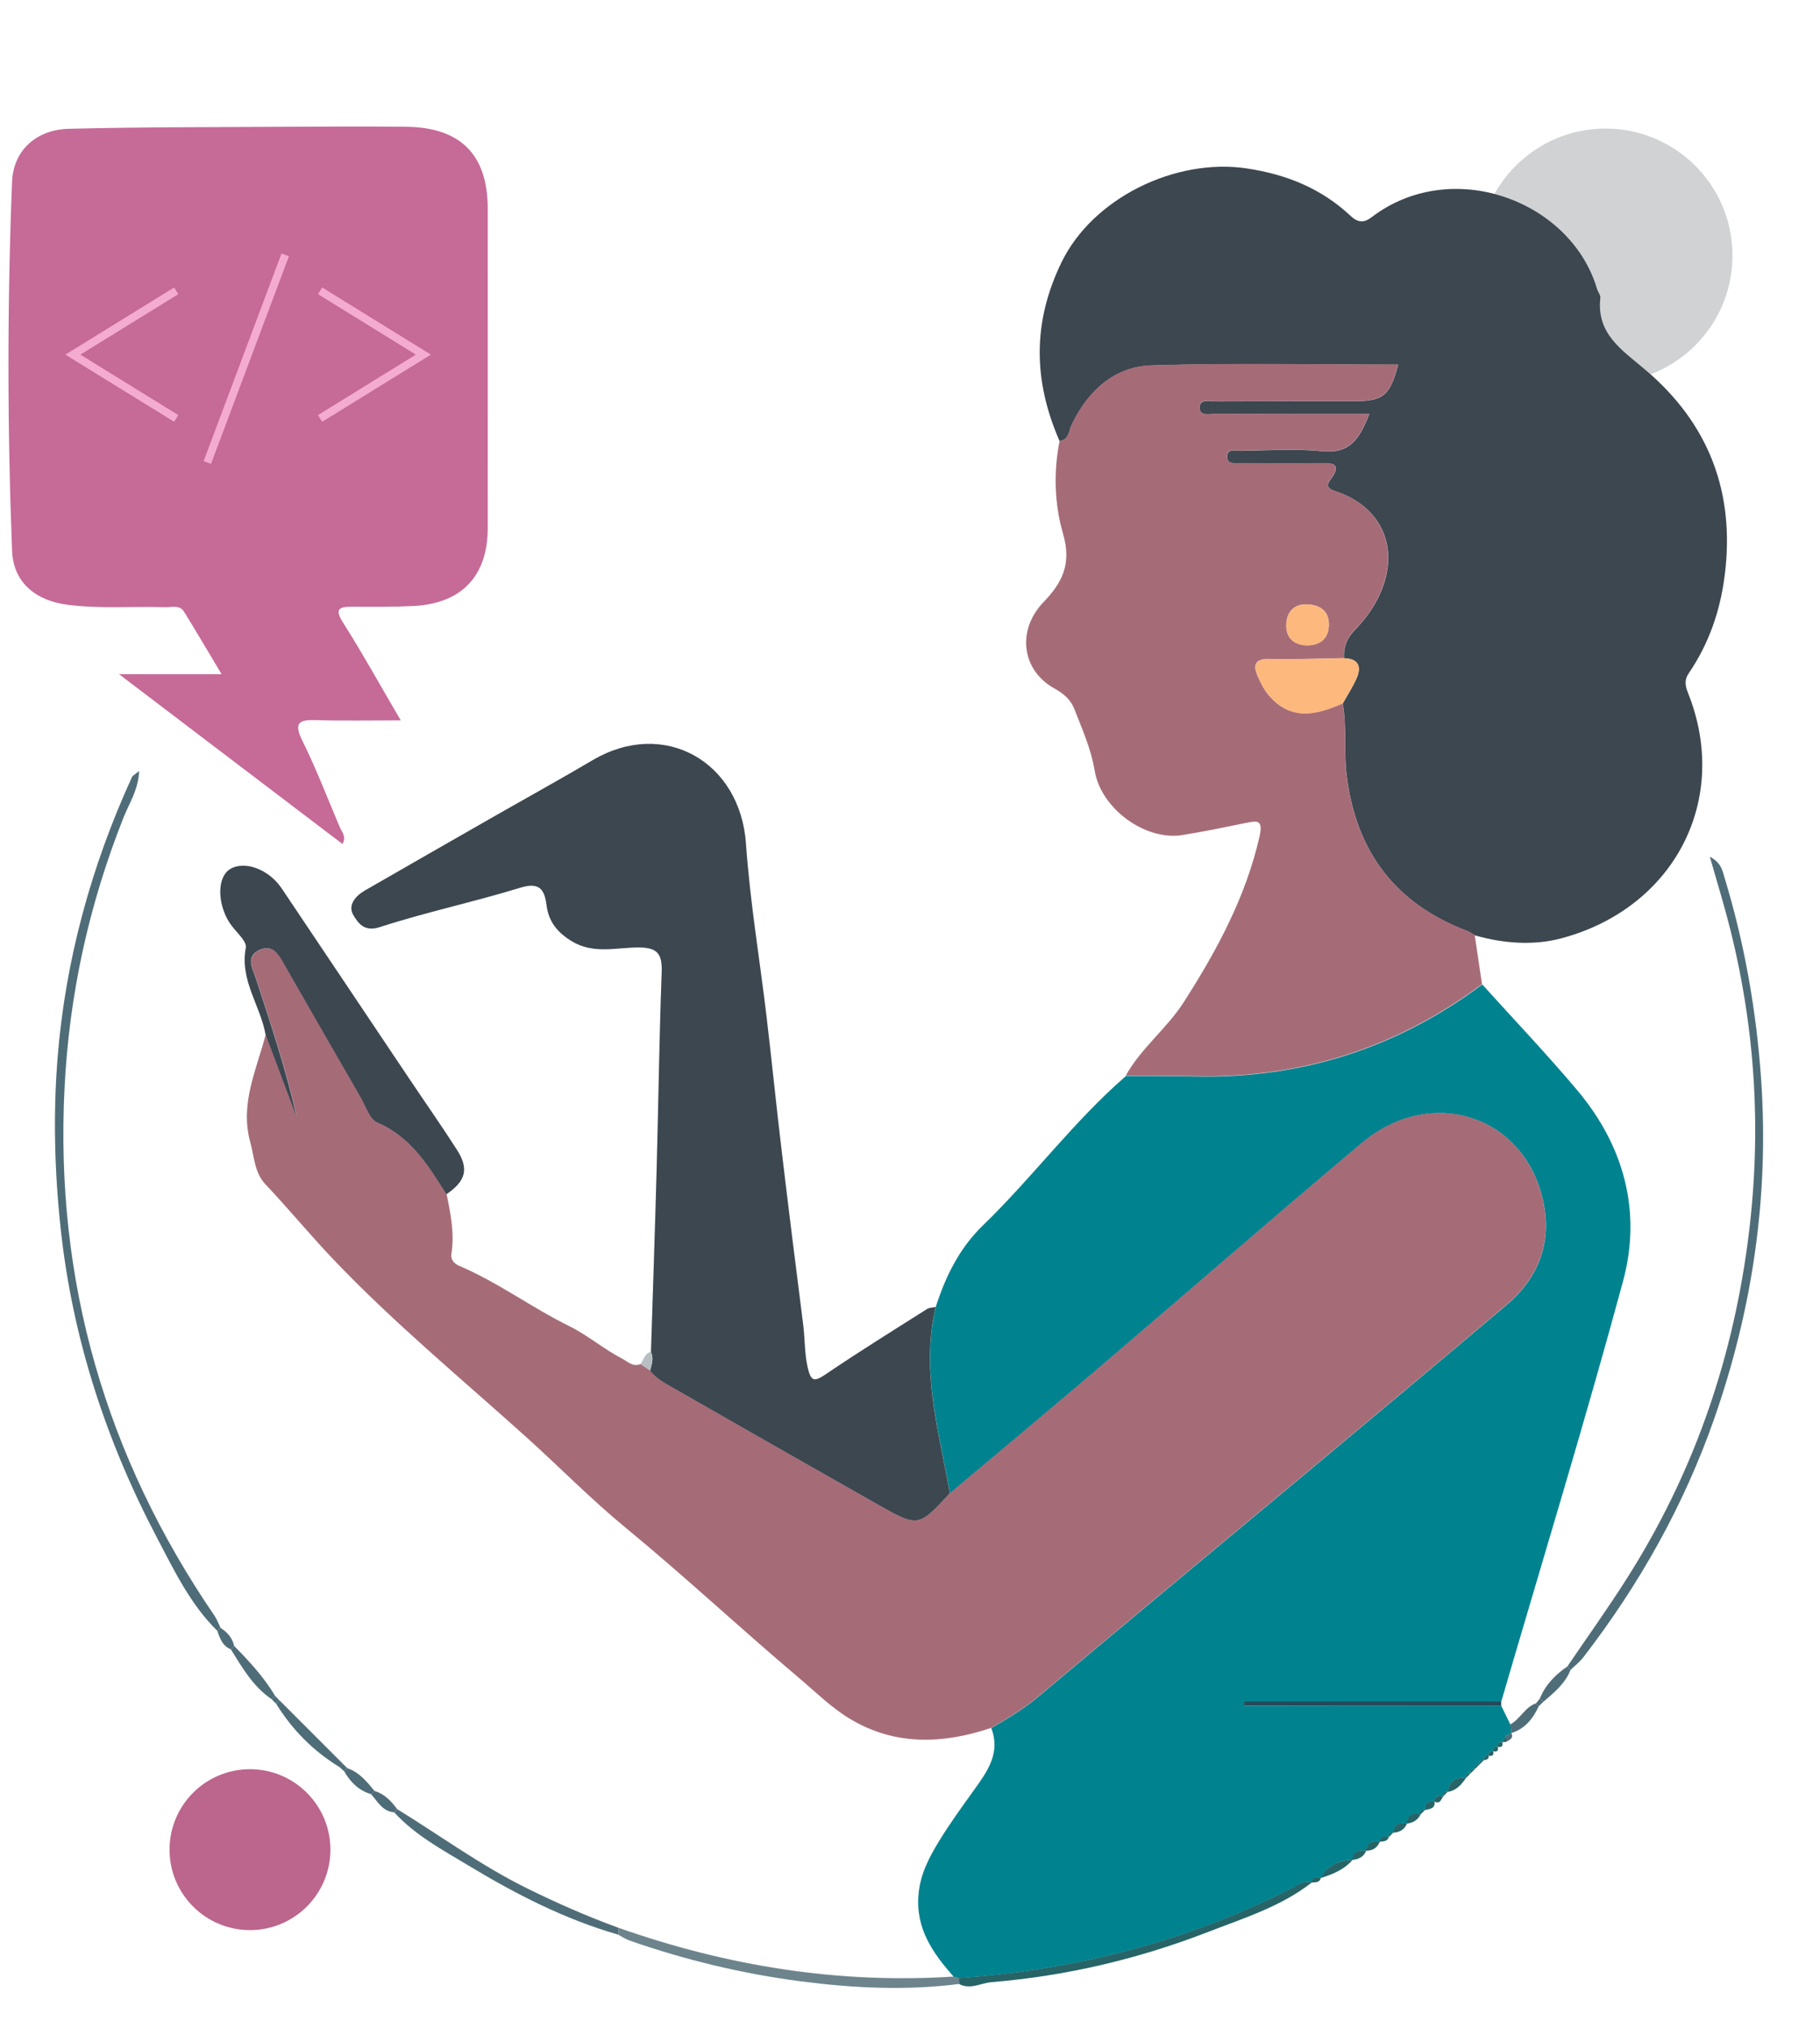 <?xml version="1.0" encoding="utf-8"?>
<!-- Generator: Adobe Illustrator 24.1.3, SVG Export Plug-In . SVG Version: 6.00 Build 0)  -->
<svg version="1.1" id="Layer_1" xmlns="http://www.w3.org/2000/svg" xmlns:xlink="http://www.w3.org/1999/xlink" x="0px" y="0px"
	 viewBox="0 0 230.8 257.1" style="enable-background:new 0 0 230.8 257.1;" xml:space="preserve">
<style type="text/css">
	.st0{fill:#BC658D;}
	.st1{fill:#D0D2D3;}
	.st2{fill:#E7E7E7;}
	.st3{fill:#00838F;}
	.st4{fill:#3C4750;}
	.st5{fill:#A56C78;}
	.st6{fill:#C66A98;}
	.st7{fill:#4F6D78;}
	.st8{fill:#6D848D;}
	.st9{fill:#266467;}
	.st10{fill:#254A59;}
	.st11{fill:#B7BFC3;}
	.st12{fill:#FDB87E;}
	.st13{fill:none;stroke:#F4ABD0;stroke-miterlimit:10;}
	.st14{fill:#BC658D;stroke:#F4ABD0;stroke-miterlimit:10;}
</style>
<circle class="st0" cx="31.7" cy="234.5" r="10.2"/>
<circle class="st1" cx="203.6" cy="32.4" r="16.1"/>
<path class="st2" d="M190.47,220.88c0.18-0.02,0.36-0.04,0.55-0.05c0.42-0.26,0.97-0.44,0.63-1.12l-0.01,0.01
	c1.74-0.54,2.77-1.82,3.5-3.41c0.19-0.19,0.39-0.38,0.58-0.56c1.36-1.16,2.75-2.3,3.44-4.03c0.54-0.53,1.16-1,1.62-1.59
	c7.12-9.23,12.77-19.3,16.62-30.29c4.85-13.86,6.95-28.12,5.95-42.87c-0.6-8.78-2.1-17.32-4.65-25.71
	c-0.28-0.92-0.42-1.87-1.86-2.64c1,3.5,1.88,6.34,2.6,9.24c3.29,13.17,3.99,26.36,2.18,39.84c-2.06,15.31-7.06,29.45-15.32,42.45
	c-2.4,3.78-5.01,7.43-7.53,11.13c-1.53,1.04-2.78,2.32-3.49,4.07c-0.17,0.21-0.33,0.41-0.5,0.62c-1.41,0.48-1.98,2-3.25,2.66
	c-0.38-0.78-0.76-1.57-1.15-2.35c0-0.2-0.01-0.4-0.01-0.6c5.18-17.74,10.6-35.41,15.43-53.25c2.4-8.86,0.12-17.18-5.82-24.25
	c-3.86-4.59-8.01-8.93-12.02-13.39c-0.31-2.07-0.62-4.15-0.92-6.22c3.64,1.06,7.54,1.3,11.01,0.37
	c14.3-3.85,21.38-17.57,16.05-31.02c-0.35-0.88-0.57-1.64,0.07-2.58c2.54-3.74,3.97-7.84,4.55-12.38
	c1.35-10.58-2.04-19.3-10.06-26.09c-2.99-2.53-6.24-4.55-5.7-9.15c0.04-0.33-0.3-0.69-0.41-1.06c-3.32-11.32-18.48-16.86-28.6-9.13
	c-0.86,0.65-1.64,0.8-2.65-0.15c-3.69-3.46-8.06-5.26-13.16-6.03c-9.11-1.37-19.57,3.78-23.51,11.89
	c-3.72,7.65-3.58,15.08-0.25,22.67c-0.78,3.94-0.63,8.06,0.45,11.69c1.15,3.88-0.07,6.25-2.45,8.73c-3.43,3.58-2.81,8.66,1.42,10.98
	c1.16,0.64,2.03,1.42,2.49,2.6c0.99,2.55,2.12,5.05,2.57,7.8c0.79,4.8,6.39,8.9,11.09,8.16c2.69-0.43,5.36-1,8.03-1.53
	c1.49-0.3,2.28-0.46,1.78,1.74c-1.75,7.68-5.41,14.42-9.6,20.97c-2.15,3.36-5.41,5.82-7.36,9.32c-6.64,5.75-11.86,12.87-18.15,18.95
	c-3.01,2.91-4.74,6.48-5.99,10.37c-0.36,0.08-0.78,0.06-1.07,0.24c-4.29,2.72-8.6,5.39-12.8,8.24c-1.49,1.01-1.94,1.04-2.37-0.87
	c-0.4-1.8-0.33-3.6-0.56-5.39c-0.93-7.33-1.85-14.65-2.72-21.98c-0.67-5.65-1.24-11.31-1.91-16.95c-0.87-7.34-2.11-14.65-2.62-22.01
	c-0.73-10.5-10.44-15.93-19.45-10.61c-3.98,2.35-8.02,4.58-12.04,6.87c-5.61,3.21-11.22,6.41-16.82,9.64
	c-1.22,0.7-2.23,1.9-1.46,3.16c0.56,0.9,1.29,2.15,3.33,1.49c5.86-1.9,11.91-3.18,17.8-4.99c2.44-0.75,3.09,0.17,3.35,2.22
	c0.27,2.1,1.4,3.49,3.25,4.59c2.71,1.62,5.59,0.77,8.35,0.76c2.46-0.01,3.08,0.79,3,3.12c-0.3,8.22-0.4,16.45-0.63,24.67
	c-0.21,7.84-0.49,15.67-0.73,23.5c-0.83,0.17-0.88,1.02-1.33,1.52c-0.97,0.42-1.62-0.31-2.34-0.68c-2.35-1.22-4.42-3-6.73-4.14
	c-4.75-2.34-9.01-5.53-13.89-7.61c-0.66-0.28-1.15-0.8-1.04-1.54c0.41-2.57-0.08-5.06-0.6-7.55c2.48-1.69,2.89-3.24,1.31-5.69
	c-1.95-3.04-4.03-6-6.04-9c-5.38-8.02-10.76-16.05-16.14-24.07c-1.65-2.46-4.75-3.58-6.58-2.43c-1.6,1.01-1.63,4.27-0.03,6.78
	c0.7,1.09,2.23,2.29,2.06,3.18c-0.78,4.11,1.83,7.28,2.5,10.96c-1.16,4.48-3.31,8.8-1.96,13.67c0.51,1.83,0.54,3.88,1.89,5.3
	c2.95,3.11,5.66,6.42,8.62,9.53c7.7,8.09,16.3,15.17,24.56,22.62c4.21,3.8,8.23,7.89,12.57,11.46c7.48,6.15,14.54,12.76,21.93,19
	c2.09,1.76,4.06,3.74,6.38,5.14c5.73,3.48,11.83,3.27,18,1.19c1.23,3.23-0.55,5.58-2.27,7.98c-1.5,2.09-3.02,4.18-4.36,6.38
	c-1.27,2.09-2.39,4.2-2.6,6.8c-0.36,4.35,1.86,7.4,4.46,10.37c-14.6,0.94-28.73-1.33-42.49-6.19c-3.98-1.45-7.85-3.15-11.65-5.03
	c-5.77-2.85-10.96-6.66-16.42-10.02c-0.74-1.03-1.61-1.91-2.86-2.3c-0.97-1.17-1.93-2.36-3.44-2.88c-0.19-0.19-0.38-0.38-0.57-0.57
	c-2.68-2.68-5.36-5.36-8.05-8.05c-0.19-0.19-0.38-0.39-0.56-0.58c-1.41-2.36-3.26-4.36-5.18-6.31c-0.22-1.03-0.87-1.74-1.73-2.29
	c-0.25-0.5-0.44-1.04-0.75-1.5c-13.8-20.19-20.25-42.44-19.03-66.92c0.59-11.87,3.1-23.27,7.48-34.3c0.71-1.8,1.88-3.51,1.98-5.89
	c-0.51,0.42-0.81,0.55-0.91,0.77c-5.18,11.34-8.45,23.26-9.43,35.63c-0.56,7.15-0.38,14.42,0.4,21.65
	c1.5,13.89,5.76,26.88,12.22,39.17c2.17,4.12,4.2,8.41,7.62,11.76c0.34,0.96,0.67,1.94,1.73,2.37c1.45,2.33,2.82,4.73,5.18,6.32
	c0.18,0.18,0.36,0.36,0.53,0.53c2.06,3.33,4.74,6.04,8.08,8.08c0.19,0.18,0.38,0.35,0.58,0.53c0.79,1.38,1.85,2.44,3.42,2.9
	c0.83,0.95,1.44,2.18,2.93,2.3c2.66,2.91,6.1,4.74,9.41,6.74c6,3.62,12.2,6.82,18.98,8.76c0.5,0.26,0.98,0.58,1.5,0.77
	c7.01,2.44,14.23,4.18,21.56,5.14c6.67,0.87,13.43,1.21,20.17,0.35c1.42,0.75,2.75-0.13,4.12-0.24c9.47-0.77,18.63-2.94,27.47-6.37
	c4.53-1.76,9.24-3.21,13.16-6.28l-0.03,0.02c0.47-0.05,1.02,0.06,1.18-0.6l-0.03,0.02c1.52-0.48,2.98-1.05,4.05-2.32l-0.02,0.02
	c0.79-0.08,1.43-0.38,1.75-1.17l-0.03,0.02c0.83-0.02,1.44-0.37,1.75-1.17l-0.04,0.03c0.47-0.05,0.99-0.01,1.18-0.6l-0.03,0.02
	c0.2-0.2,0.4-0.4,0.61-0.6l-0.03,0.03c0.81-0.05,1.44-0.38,1.75-1.17l-0.02,0.02c0.78-0.1,1.39-0.44,1.75-1.17
	c0,0-0.03,0.02-0.03,0.02c0.2-0.2,0.4-0.4,0.6-0.6l-0.03,0.03c0.62-0.15,1.38-0.17,1.2-1.16l-0.05,0.03
	c0.75,0.47,0.89-0.21,1.17-0.62l-0.03,0.02c0.2-0.2,0.4-0.4,0.6-0.6l-0.03,0.03c1.09-0.16,1.75-0.9,2.32-1.75
	c0,0-0.03,0.02-0.03,0.02c0.2-0.2,0.4-0.4,0.6-0.6l-0.03,0.03c0.2-0.2,0.4-0.4,0.6-0.6l-0.03,0.03c0.2-0.2,0.4-0.4,0.61-0.6
	l-0.03,0.03c0.2-0.2,0.4-0.4,0.6-0.61l-0.03,0.03c0.33-0.07,0.69-0.1,0.61-0.59l-0.02,0.02c0.47,0.07,0.75-0.04,0.6-0.59l-0.02,0.02
	c0.53,0.13,0.73-0.07,0.6-0.6l-0.02,0.02c0.53,0.13,0.73-0.07,0.6-0.6C190.5,220.85,190.47,220.88,190.47,220.88z"/>
<path class="st3" d="M190.38,216.27c0.38,0.78,0.76,1.57,1.15,2.35c0.04,0.37,0.08,0.73,0.12,1.1c0,0,0.01-0.01,0.01-0.01
	c-0.22,0.12-0.44,0.24-0.66,0.36c-0.17,0.27-0.35,0.54-0.52,0.81c0,0,0.03-0.03,0.03-0.03c-0.42-0.02-0.62,0.17-0.6,0.6
	c0,0,0.02-0.02,0.02-0.02c-0.42-0.03-0.62,0.17-0.6,0.6c0,0,0.02-0.02,0.02-0.02c-0.42-0.03-0.62,0.17-0.6,0.59
	c0,0,0.02-0.02,0.02-0.02c-0.42-0.03-0.64,0.15-0.61,0.59c0,0,0.03-0.03,0.03-0.03c-0.43-0.02-0.65,0.16-0.6,0.61
	c0,0,0.03-0.03,0.03-0.03c-0.44-0.04-0.64,0.16-0.61,0.6c0,0,0.03-0.03,0.03-0.03c-0.43-0.03-0.67,0.14-0.6,0.6
	c0,0,0.03-0.03,0.03-0.03c-0.47-0.07-0.67,0.13-0.6,0.6c0,0,0.03-0.02,0.03-0.02c-1.35-0.18-2.09,0.45-2.32,1.75
	c0,0,0.03-0.03,0.03-0.03c-0.44-0.03-0.66,0.15-0.6,0.6c0,0,0.03-0.02,0.03-0.02c-0.62-0.23-0.99,0.02-1.17,0.62
	c0,0,0.05-0.03,0.05-0.03c-0.74,0.03-1.27,0.28-1.2,1.16c0,0,0.03-0.03,0.03-0.03c-0.43-0.03-0.67,0.13-0.6,0.6
	c0,0,0.03-0.02,0.03-0.02c-1-0.23-1.67,0.03-1.75,1.17c0,0,0.02-0.02,0.02-0.02c-0.96-0.18-1.63,0.09-1.75,1.17l0.03-0.03
	c-0.43-0.02-0.67,0.13-0.61,0.6c0,0,0.03-0.02,0.03-0.02c-0.59-0.2-1.04-0.1-1.18,0.6c0,0,0.04-0.03,0.04-0.03
	c-0.9-0.09-1.65,0.06-1.75,1.17c0,0,0.03-0.02,0.03-0.02c-0.91-0.1-1.7-0.01-1.75,1.17c0,0,0.02-0.02,0.02-0.02
	c-1.74,0.09-3.2,0.67-4.05,2.32c0,0,0.03-0.02,0.03-0.02c-0.56-0.13-1.06-0.13-1.18,0.6c0,0,0.03-0.02,0.03-0.02
	c-1.05-0.29-1.83,0.37-2.66,0.79c-13.25,6.72-27.34,10.3-42.12,11.34c-0.22-0.06-0.45-0.12-0.67-0.18
	c-2.6-2.97-4.82-6.02-4.46-10.37c0.21-2.6,1.33-4.72,2.6-6.8c1.34-2.2,2.86-4.29,4.36-6.38c1.72-2.4,3.5-4.75,2.27-7.98
	c2.06-1.2,4.1-2.4,5.95-3.96c10.83-9.1,21.73-18.13,32.59-27.2c8.96-7.48,17.91-14.96,26.82-22.49c3.77-3.19,5.57-7.36,4.79-12.25
	c-1.85-11.5-14.09-15.88-23.17-8.25c-11.2,9.41-22.23,19.03-33.36,28.52c-6.25,5.33-12.57,10.59-18.86,15.88
	c-1.38-7.81-3.71-15.54-1.81-23.6c1.25-3.89,2.98-7.45,5.99-10.37c6.29-6.08,11.51-13.2,18.15-18.95c2.86,0.02,5.72-0.01,8.58,0.06
	c13.54,0.33,25.74-3.55,36.59-11.66c4.02,4.45,8.16,8.8,12.03,13.39c5.95,7.07,8.22,15.39,5.82,24.25
	c-4.83,17.83-10.25,35.51-15.43,53.25c-10.86,0-21.73,0-32.59,0c0,0.2,0,0.4,0,0.59C168.64,216.27,179.51,216.27,190.38,216.27z"/>
<path class="st4" d="M134.37,55.92c-3.33-7.6-3.47-15.02,0.25-22.67c3.94-8.11,14.41-13.26,23.51-11.89
	c5.1,0.77,9.47,2.57,13.16,6.03c1.01,0.95,1.8,0.8,2.65,0.15c10.12-7.72,25.28-2.18,28.6,9.13c0.11,0.36,0.44,0.72,0.41,1.06
	c-0.53,4.6,2.71,6.61,5.7,9.15c8.02,6.8,11.41,15.51,10.06,26.09c-0.58,4.54-2.01,8.64-4.55,12.38c-0.64,0.94-0.42,1.69-0.07,2.58
	c5.34,13.46-1.74,27.17-16.05,31.02c-3.47,0.94-7.37,0.69-11.01-0.37c-0.33-0.19-0.63-0.42-0.98-0.55
	c-9.09-3.46-14.07-10.03-15.27-19.69c-0.38-3.06,0.03-6.12-0.5-9.14c0.59-1.05,1.25-2.07,1.74-3.16c0.68-1.53,0.27-2.53-1.57-2.59
	c-0.09-1.41,0.35-2.53,1.38-3.59c1.11-1.15,2.13-2.49,2.86-3.91c3.05-5.95,0.84-11.64-5.33-13.67c-1.55-0.51-0.88-1.09-0.41-1.8
	c0.95-1.41,0.39-1.78-1.08-1.76c-3.54,0.04-7.07,0.02-10.61,0c-0.63,0-1.58,0.17-1.63-0.71c-0.08-1.24,1.05-0.84,1.7-0.85
	c3.44-0.05,6.91-0.3,10.32,0.05c3.6,0.37,4.81-1.68,5.99-4.72c-6.66,0-13.04,0.01-19.42-0.02c-0.78,0-2.1,0.37-2.09-0.8
	c0.01-1.16,1.33-0.78,2.11-0.79c5.83-0.03,11.66-0.02,17.49-0.02c3.69,0,4.54-0.7,5.58-4.63c-10.44,0-20.86-0.22-31.26,0.1
	c-4.72,0.15-8.04,3.19-10.11,7.45C135.53,54.57,135.62,55.73,134.37,55.92z"/>
<path class="st5" d="M120.45,189.31c6.29-5.29,12.61-10.55,18.86-15.88c11.13-9.49,22.16-19.1,33.36-28.52
	c9.08-7.63,21.32-3.25,23.17,8.25c0.79,4.89-1.02,9.07-4.79,12.25c-8.91,7.54-17.87,15.01-26.82,22.49
	c-10.86,9.07-21.76,18.1-32.59,27.2c-1.85,1.56-3.89,2.76-5.95,3.96c-6.17,2.08-12.27,2.28-18-1.2c-2.31-1.41-4.29-3.38-6.38-5.14
	c-7.39-6.24-14.45-12.85-21.93-19c-4.35-3.57-8.36-7.66-12.57-11.46c-8.27-7.45-16.86-14.53-24.56-22.62
	c-2.96-3.11-5.68-6.42-8.62-9.53c-1.35-1.43-1.39-3.48-1.89-5.3c-1.35-4.87,0.8-9.19,1.96-13.67c1.32,3.51,2.63,7.02,3.95,10.53
	c-1.32-5.98-3.26-11.74-5.14-17.51c-0.42-1.28-1.46-2.88,0.45-3.73c1.78-0.8,2.5,0.78,3.22,2.03c3.19,5.54,6.36,11.08,9.55,16.61
	c0.66,1.15,1.16,2.84,2.17,3.27c4.25,1.84,6.46,5.45,8.74,9.08c0.51,2.49,1.01,4.98,0.6,7.55c-0.12,0.74,0.37,1.26,1.04,1.54
	c4.88,2.08,9.14,5.27,13.89,7.61c2.31,1.14,4.39,2.92,6.73,4.14c0.72,0.37,1.38,1.1,2.34,0.68c0.41,0.27,0.82,0.55,1.23,0.82
	c0.76,1.04,1.88,1.61,2.96,2.23c8.64,4.93,17.28,9.86,25.93,14.77C116.45,193.65,116.46,193.63,120.45,189.31z"/>
<path class="st6" d="M50.82,91.33c-3.89,0-7.24,0.07-10.58-0.03c-2.06-0.06-3.14,0.09-1.9,2.6c1.76,3.55,3.18,7.27,4.73,10.93
	c0.27,0.64,0.9,1.24,0.36,2.17c-9.28-7.05-18.52-14.07-28.34-21.53c4.6,0,8.46,0,13.01,0c-1.77-2.95-3.24-5.47-4.78-7.94
	c-0.56-0.89-1.57-0.52-2.39-0.55c-4.11-0.13-8.23,0.22-12.33-0.3c-4.02-0.51-6.92-2.79-7.07-6.87C0.93,54.22,0.91,38.62,1.53,23.04
	c0.16-4.01,3.11-6.6,7.17-6.71c9.37-0.24,18.75-0.2,28.13-0.26c4.88-0.03,9.76-0.04,14.64,0c6.94,0.07,10.38,3.54,10.38,10.38
	c0,13.5,0.01,26.99,0,40.49c0,6.09-3.29,9.57-9.41,9.89c-2.58,0.13-5.17,0.1-7.75,0.09c-1.67,0-2.33,0.24-1.16,2.06
	C46.01,82.89,48.24,86.93,50.82,91.33z"/>
<path class="st5" d="M134.37,55.92c1.25-0.19,1.16-1.35,1.55-2.16c2.07-4.26,5.39-7.31,10.11-7.45c10.4-0.32,20.82-0.1,31.26-0.1
	c-1.03,3.93-1.89,4.63-5.58,4.63c-5.83,0-11.66-0.01-17.49,0.02c-0.78,0-2.1-0.37-2.11,0.79c-0.01,1.17,1.31,0.79,2.09,0.8
	c6.38,0.03,12.75,0.02,19.42,0.02c-1.18,3.04-2.39,5.09-5.99,4.72c-3.41-0.35-6.88-0.1-10.32-0.05c-0.65,0.01-1.78-0.39-1.7,0.85
	c0.06,0.88,1,0.71,1.63,0.71c3.54,0.02,7.07,0.04,10.61,0c1.47-0.02,2.03,0.35,1.08,1.76c-0.47,0.7-1.14,1.29,0.41,1.8
	c6.16,2.03,8.37,7.73,5.33,13.67c-0.73,1.42-1.74,2.76-2.86,3.91c-1.03,1.06-1.46,2.19-1.38,3.59c-3.14,0.05-6.28,0.19-9.41,0.11
	c-1.89-0.05-2.16,0.76-1.52,2.21c0.37,0.86,0.82,1.73,1.42,2.43c2.78,3.23,6.03,2.48,9.34,0.99c0.54,3.02,0.12,6.09,0.5,9.14
	c1.2,9.66,6.18,16.23,15.27,19.69c0.35,0.13,0.65,0.37,0.98,0.55c0.31,2.07,0.62,4.15,0.92,6.22c-10.85,8.1-23.04,11.99-36.59,11.66
	c-2.86-0.07-5.72-0.04-8.58-0.06c1.95-3.5,5.21-5.96,7.36-9.32c4.19-6.54,7.84-13.28,9.6-20.97c0.5-2.2-0.29-2.04-1.78-1.74
	c-2.67,0.54-5.34,1.11-8.03,1.53c-4.7,0.74-10.3-3.36-11.09-8.16c-0.45-2.75-1.58-5.25-2.57-7.8c-0.46-1.18-1.33-1.96-2.49-2.6
	c-4.23-2.32-4.85-7.41-1.42-10.98c2.38-2.48,3.6-4.85,2.45-8.73C133.74,63.98,133.58,59.86,134.37,55.92z M165.71,81.83
	c1.6-0.01,2.71-0.75,2.81-2.46c0.09-1.7-0.89-2.61-2.56-2.74c-1.76-0.14-2.76,0.85-2.84,2.45
	C163.02,80.66,163.89,81.75,165.71,81.83z"/>
<path class="st4" d="M120.45,189.31c-3.99,4.32-4,4.34-9.12,1.44c-8.65-4.9-17.29-9.83-25.93-14.77c-1.07-0.61-2.2-1.19-2.95-2.22
	c0.19-0.77,0.49-1.55,0.1-2.35c0.25-7.83,0.52-15.67,0.73-23.5c0.22-8.22,0.33-16.45,0.63-24.67c0.08-2.33-0.54-3.13-3-3.12
	c-2.77,0.01-5.64,0.86-8.35-0.76c-1.84-1.1-2.98-2.48-3.25-4.59c-0.26-2.05-0.92-2.97-3.35-2.22c-5.89,1.81-11.95,3.09-17.8,4.99
	c-2.03,0.66-2.77-0.59-3.33-1.49c-0.78-1.26,0.24-2.46,1.46-3.16c5.6-3.23,11.21-6.43,16.82-9.64c4.01-2.29,8.06-4.52,12.04-6.87
	c9.01-5.32,18.72,0.11,19.45,10.61c0.51,7.36,1.75,14.67,2.62,22.01c0.67,5.65,1.23,11.31,1.91,16.95
	c0.87,7.33,1.79,14.66,2.72,21.98c0.23,1.79,0.16,3.59,0.56,5.39c0.43,1.91,0.88,1.88,2.37,0.87c4.2-2.85,8.52-5.53,12.8-8.24
	c0.29-0.18,0.71-0.16,1.07-0.24C116.74,173.76,119.06,181.5,120.45,189.31z"/>
<path class="st4" d="M56.61,151.41c-2.28-3.63-4.49-7.25-8.74-9.08c-1.01-0.44-1.5-2.12-2.17-3.27c-3.2-5.53-6.37-11.07-9.55-16.61
	c-0.72-1.25-1.43-2.82-3.22-2.03c-1.9,0.85-0.86,2.45-0.45,3.73c1.88,5.77,3.81,11.53,5.14,17.51c-1.32-3.51-2.63-7.02-3.95-10.53
	c-0.66-3.67-3.28-6.85-2.5-10.96c0.17-0.9-1.37-2.09-2.06-3.18c-1.59-2.5-1.56-5.77,0.03-6.78c1.83-1.15,4.93-0.03,6.58,2.43
	c5.39,8.02,10.76,16.05,16.14,24.07c2.01,3,4.09,5.96,6.04,9C59.5,148.17,59.09,149.72,56.61,151.41z"/>
<path class="st7" d="M27.54,206.74c-3.41-3.35-5.45-7.64-7.62-11.76c-6.46-12.29-10.72-25.28-12.22-39.17
	c-0.78-7.23-0.97-14.5-0.4-21.65c0.98-12.37,4.25-24.29,9.43-35.63c0.1-0.22,0.41-0.35,0.91-0.77c-0.1,2.38-1.27,4.1-1.98,5.89
	c-4.38,11.03-6.89,22.43-7.48,34.3c-1.23,24.49,5.23,46.73,19.03,66.92c0.31,0.46,0.5,1,0.75,1.5
	C27.82,206.5,27.68,206.62,27.54,206.74z"/>
<path class="st7" d="M198.76,211.28c2.52-3.71,5.13-7.35,7.53-11.13c8.27-13,13.26-27.14,15.32-42.45
	c1.81-13.47,1.11-26.67-2.18-39.84c-0.72-2.9-1.6-5.75-2.6-9.24c1.45,0.77,1.58,1.72,1.86,2.64c2.55,8.39,4.05,16.92,4.65,25.71
	c1,14.75-1.11,29.01-5.95,42.87c-3.84,10.99-9.5,21.06-16.62,30.29c-0.46,0.59-1.07,1.06-1.62,1.59
	C199.02,211.57,198.89,211.43,198.76,211.28z"/>
<path class="st8" d="M120.91,250.6c0.22,0.06,0.45,0.12,0.67,0.18c0.01,0.25,0.02,0.5,0.03,0.75c-6.74,0.86-13.5,0.52-20.17-0.35
	c-7.33-0.96-14.55-2.7-21.56-5.14c-0.53-0.18-1-0.51-1.5-0.77c0.01-0.29,0.03-0.58,0.04-0.86
	C92.18,249.26,106.31,251.54,120.91,250.6z"/>
<path class="st9" d="M121.62,251.53c-0.01-0.25-0.02-0.5-0.03-0.75c14.78-1.03,28.87-4.62,42.12-11.34
	c0.82-0.42,1.61-1.08,2.66-0.79c-3.92,3.07-8.62,4.52-13.16,6.28c-8.84,3.43-18,5.59-27.47,6.37
	C124.37,251.41,123.04,252.29,121.62,251.53z"/>
<path class="st7" d="M78.42,244.41c-0.01,0.29-0.03,0.58-0.04,0.86c-6.78-1.95-12.98-5.14-18.98-8.76c-3.31-2-6.75-3.83-9.41-6.74
	c0.12-0.14,0.24-0.27,0.36-0.41c5.46,3.36,10.64,7.16,16.42,10.02C70.57,241.26,74.44,242.96,78.42,244.41z"/>
<path class="st10" d="M190.38,216.27c-10.87,0-21.74,0-32.6,0c0-0.2,0-0.4,0-0.59c10.86,0,21.73,0,32.59,0
	C190.37,215.87,190.37,216.07,190.38,216.27z"/>
<path class="st7" d="M35.43,215.57c2.68,2.68,5.36,5.36,8.05,8.05c-0.13,0.14-0.27,0.29-0.4,0.43c-3.34-2.04-6.03-4.75-8.08-8.08
	C35.14,215.83,35.28,215.7,35.43,215.57z"/>
<path class="st7" d="M34.46,215.43c-2.36-1.59-3.73-3.99-5.18-6.32c0.14-0.14,0.27-0.29,0.41-0.43c1.92,1.95,3.77,3.95,5.18,6.31
	C34.73,215.14,34.59,215.29,34.46,215.43z"/>
<path class="st7" d="M195.27,215.35c0.71-1.75,1.96-3.02,3.49-4.07c0.13,0.15,0.26,0.29,0.4,0.44c-0.69,1.74-2.08,2.87-3.44,4.03
	C195.57,215.62,195.42,215.48,195.27,215.35z"/>
<path class="st7" d="M191.64,219.72c-0.04-0.37-0.08-0.73-0.12-1.1c1.27-0.66,1.84-2.18,3.25-2.66c0.12,0.12,0.24,0.23,0.36,0.35
	C194.41,217.9,193.38,219.18,191.64,219.72z"/>
<path class="st7" d="M47.07,227.47c-1.57-0.46-2.63-1.52-3.42-2.9c0.14-0.13,0.27-0.26,0.4-0.39c1.52,0.52,2.47,1.71,3.44,2.88
	C47.35,227.2,47.21,227.33,47.07,227.47z"/>
<path class="st9" d="M167.48,238.1c0.85-1.65,2.31-2.22,4.05-2.32C170.46,237.05,169,237.62,167.48,238.1z"/>
<path class="st7" d="M47.49,227.06c1.26,0.39,2.12,1.27,2.86,2.3c-0.12,0.14-0.24,0.28-0.36,0.41c-1.49-0.12-2.09-1.36-2.93-2.3
	C47.21,227.33,47.35,227.2,47.49,227.06z"/>
<path class="st11" d="M82.54,171.41c0.4,0.8,0.1,1.58-0.1,2.35c-0.41-0.28-0.82-0.55-1.23-0.83
	C81.66,172.43,81.71,171.58,82.54,171.41z"/>
<path class="st7" d="M27.96,206.39c0.86,0.55,1.5,1.26,1.73,2.29c-0.14,0.14-0.27,0.29-0.41,0.43c-1.07-0.43-1.39-1.4-1.73-2.37
	C27.68,206.62,27.82,206.5,27.96,206.39z"/>
<path class="st9" d="M183.57,227.18c0.23-1.3,0.97-1.93,2.32-1.75C185.32,226.28,184.66,227.02,183.57,227.18z"/>
<path class="st9" d="M171.5,235.8c0.05-1.18,0.83-1.27,1.75-1.17C172.94,235.42,172.3,235.72,171.5,235.8z"/>
<path class="st9" d="M173.23,234.65c0.1-1.11,0.85-1.26,1.75-1.17C174.67,234.28,174.06,234.63,173.23,234.65z"/>
<path class="st9" d="M176.67,232.35c0.12-1.08,0.79-1.35,1.75-1.17C178.11,231.98,177.48,232.3,176.67,232.35z"/>
<path class="st9" d="M178.4,231.2c0.08-1.14,0.75-1.4,1.75-1.17C179.79,230.77,179.17,231.1,178.4,231.2z"/>
<path class="st9" d="M180.7,229.48c-0.08-0.88,0.45-1.12,1.2-1.16C182.08,229.32,181.32,229.33,180.7,229.48z"/>
<path class="st9" d="M181.85,228.36c0.18-0.6,0.55-0.84,1.17-0.62C182.74,228.15,182.59,228.82,181.85,228.36z"/>
<path class="st7" d="M190.99,220.07c0.22-0.12,0.44-0.24,0.66-0.36c0.34,0.68-0.22,0.86-0.63,1.12
	C191.01,220.57,191,220.32,190.99,220.07z"/>
<path class="st9" d="M174.94,233.5c0.14-0.7,0.59-0.8,1.18-0.6C175.93,233.49,175.41,233.45,174.94,233.5z"/>
<path class="st9" d="M166.32,238.67c0.12-0.73,0.62-0.73,1.18-0.6C167.34,238.73,166.79,238.62,166.32,238.67z"/>
<path class="st9" d="M176.1,232.93c-0.07-0.47,0.18-0.63,0.61-0.6C176.5,232.52,176.3,232.72,176.1,232.93z"/>
<path class="st9" d="M180.12,230.05c-0.07-0.47,0.17-0.63,0.61-0.6C180.52,229.65,180.32,229.85,180.12,230.05z"/>
<path class="st9" d="M182.99,227.76c-0.06-0.46,0.17-0.64,0.6-0.6C183.39,227.35,183.19,227.56,182.99,227.76z"/>
<path class="st9" d="M185.86,225.46c-0.06-0.47,0.14-0.67,0.6-0.6C186.27,225.06,186.06,225.26,185.86,225.46z"/>
<path class="st9" d="M186.44,224.88c-0.06-0.47,0.17-0.63,0.6-0.6C186.84,224.48,186.64,224.68,186.44,224.88z"/>
<path class="st9" d="M187.01,224.31c-0.04-0.44,0.17-0.64,0.61-0.6C187.42,223.91,187.21,224.11,187.01,224.31z"/>
<path class="st7" d="M43.65,224.57c-0.19-0.18-0.38-0.35-0.58-0.53c0.13-0.14,0.27-0.29,0.4-0.43c0.19,0.19,0.38,0.38,0.57,0.57
	C43.92,224.32,43.78,224.45,43.65,224.57z"/>
<path class="st9" d="M187.59,223.74c-0.04-0.44,0.18-0.63,0.6-0.61C187.99,223.33,187.79,223.54,187.59,223.74z"/>
<path class="st9" d="M188.16,223.16c-0.03-0.44,0.2-0.62,0.61-0.59C188.85,223.07,188.49,223.09,188.16,223.16z"/>
<path class="st9" d="M188.75,222.6c-0.02-0.42,0.18-0.62,0.6-0.59C189.5,222.55,189.22,222.67,188.75,222.6z"/>
<path class="st9" d="M189.33,222.02c-0.03-0.42,0.17-0.62,0.6-0.6C190.06,221.96,189.86,222.16,189.33,222.02z"/>
<path class="st9" d="M189.9,221.45c-0.03-0.42,0.17-0.62,0.6-0.6C190.63,221.38,190.44,221.58,189.9,221.45z"/>
<path class="st9" d="M190.99,220.07c0.01,0.25,0.02,0.51,0.03,0.76c-0.18,0.02-0.36,0.04-0.55,0.05
	C190.65,220.61,190.82,220.34,190.99,220.07z"/>
<path class="st7" d="M194.77,215.97c0.17-0.21,0.33-0.41,0.5-0.62c0.15,0.14,0.3,0.27,0.44,0.41c-0.19,0.19-0.39,0.38-0.58,0.56
	C195.01,216.2,194.89,216.08,194.77,215.97z"/>
<path class="st7" d="M34.86,214.99c0.19,0.19,0.38,0.39,0.56,0.58c-0.15,0.13-0.29,0.27-0.44,0.4c-0.18-0.18-0.36-0.36-0.53-0.53
	C34.59,215.29,34.73,215.14,34.86,214.99z"/>
<path class="st12" d="M170.27,89.18c-3.31,1.49-6.56,2.24-9.34-0.99c-0.6-0.7-1.05-1.58-1.42-2.43c-0.63-1.46-0.37-2.26,1.52-2.21
	c3.13,0.08,6.27-0.06,9.41-0.11c1.84,0.06,2.25,1.06,1.57,2.59C171.53,87.12,170.86,88.13,170.27,89.18z"/>
<path class="st12" d="M165.71,81.83c-1.83-0.07-2.69-1.17-2.6-2.75c0.09-1.59,1.09-2.59,2.84-2.45c1.67,0.13,2.66,1.04,2.56,2.74
	C168.42,81.08,167.31,81.82,165.71,81.83z"/>
<polyline class="st13" points="22.35,53.05 9.24,44.96 22.35,36.87 "/>
<polyline class="st13" points="40.59,53.05 53.69,44.96 40.59,36.87 "/>
<line class="st14" x1="36.17" y1="32.31" x2="26.29" y2="58.64"/>
</svg>
